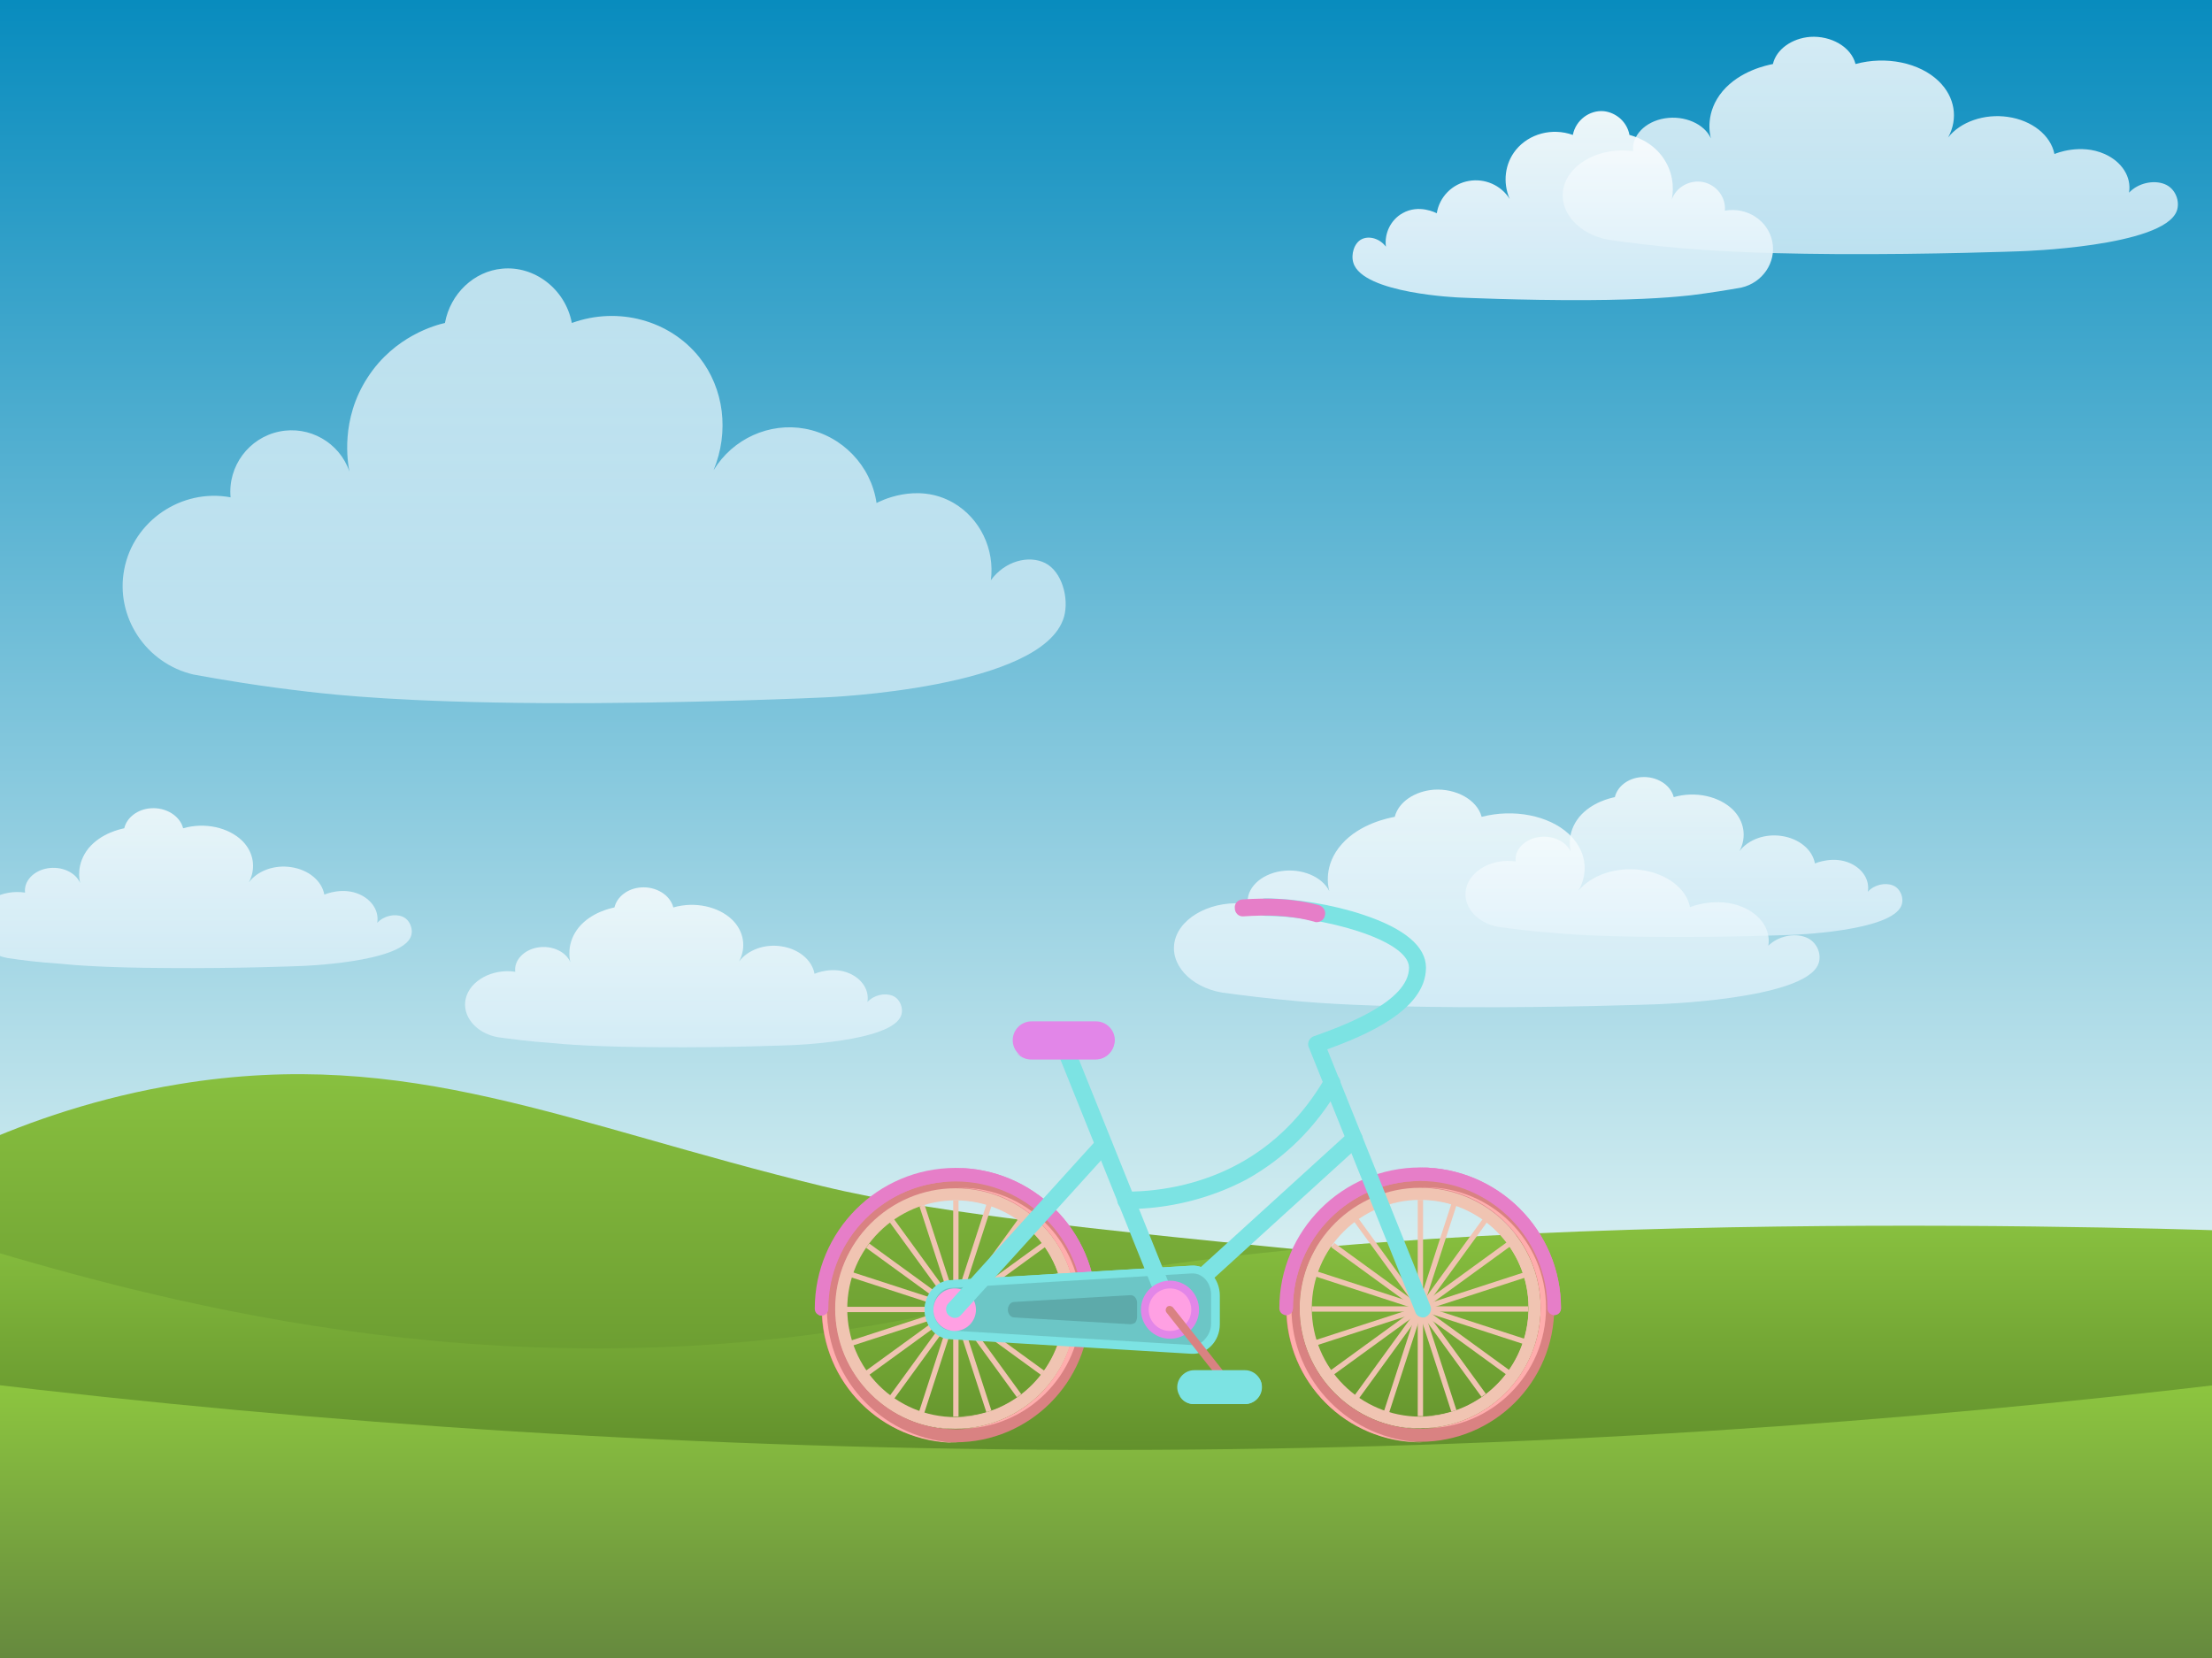 <?xml version="1.0" encoding="utf-8"?>
<!-- Generator: Adobe Illustrator 25.2.3, SVG Export Plug-In . SVG Version: 6.00 Build 0)  -->
<svg version="1.1" id="Layer_1" xmlns="http://www.w3.org/2000/svg" xmlns:xlink="http://www.w3.org/1999/xlink" x="0px" y="0px"
	 viewBox="0 0 2732 2048" style="enable-background:new 0 0 2732 2048;" xml:space="preserve">
<rect x="0" y="0" width="2732" height="2048" fill="#333333" stroke="none"/>
<style type="text/css">
	.st0{fill:url(#SVGID_1_);}
	.st1{opacity:0.68;fill:url(#SVGID_2_);enable-background:new    ;}
	.st2{opacity:0.82;fill:url(#SVGID_3_);enable-background:new    ;}
	.st3{opacity:0.92;fill:url(#SVGID_4_);enable-background:new    ;}
	.st4{opacity:0.79;fill:url(#SVGID_5_);enable-background:new    ;}
	.st5{opacity:0.79;fill:url(#SVGID_6_);enable-background:new    ;}
	.st6{opacity:0.79;fill:url(#SVGID_7_);enable-background:new    ;}
	.st7{opacity:0.79;fill:url(#SVGID_8_);enable-background:new    ;}
	.st8{fill:url(#SVGID_9_);}
	.st9{fill:url(#SVGID_10_);}
	.st10{fill:url(#SVGID_11_);}
	.st11{fill:#F0C4B2;}
	.st12{fill:#D98282;}
	.st13{fill:#FFADAD;}
	.st14{fill:#E67EC8;}
	.st15{fill:#7CE3E3;}
	.st16{opacity:0.5;fill:#5DAAAA;enable-background:new    ;}
	.st17{fill:#5DAAAA;}
	.st18{fill:#FFA0E3;}
	.st19{fill:#E286E8;}
</style>
<linearGradient id="SVGID_1_" gradientUnits="userSpaceOnUse" x1="1365.028" y1="673.89" x2="1365.028" y2="-935.896" gradientTransform="matrix(1 0 0 -1 0 613.89)">
	<stop  offset="0" style="stop-color:#0088BC"/>
	<stop  offset="0.995" style="stop-color:#D5EEF1"/>
</linearGradient>
<rect x="-32.94" y="-60" class="st0" width="2795.94" height="1609.79"/>
<linearGradient id="SVGID_2_" gradientUnits="userSpaceOnUse" x1="733.838" y1="282.386" x2="733.838" y2="-254.656" gradientTransform="matrix(1 0 0 -1 0 613.89)">
	<stop  offset="0" style="stop-color:#FFFFFF"/>
	<stop  offset="0.995" style="stop-color:#DBEFF9"/>
</linearGradient>
<path class="st1" d="M238.88,833.15c-58.95-13.77-96.73-71.66-85.43-129.91c11.3-59.66,70.6-100.26,131.32-88.96
	c-3.53-38.48,22.59-73.43,60.01-81.2c37.07-7.77,74.49,13.41,86.84,49.42c-2.12-10.59-11.65-64.25,22.59-116.5
	c33.18-51.19,84.37-64.6,95.32-67.07c6.71-36.36,36.01-63.9,70.6-67.07c39.54-3.88,78.02,24.71,86.14,67.07
	c57.54-20.83,121.09-3.18,157.45,42.36c30.71,38.83,37.07,92.14,17.65,139.44c23.65-38.83,68.84-59.31,112.97-51.19
	c45.54,8.47,81.55,45.54,88.26,91.79c2.12-1.06,49.42-26.83,95.32,0c32.48,19.06,50.84,56.84,45.89,95.32
	c17.3-23.65,46.6-31.42,67.07-21.18c20.83,10.59,29.65,43.42,23.3,66.37c-25.42,88.96-295.13,99.55-295.13,99.55
	s-170.86,8.12-349.49,7.06c-168.75-1.06-253.12-9.88-289.48-14.12C321.85,847.62,273.13,839.5,238.88,833.15z"/>
<linearGradient id="SVGID_3_" gradientUnits="userSpaceOnUse" x1="2309.977" y1="568.485" x2="2309.977" y2="299.959" gradientTransform="matrix(1 0 0 -1 0 613.89)">
	<stop  offset="0" style="stop-color:#FFFFFF"/>
	<stop  offset="0.995" style="stop-color:#DBEFF9"/>
</linearGradient>
<path class="st2" d="M1987.06,296.2c-38.48-6.71-62.84-36.01-55.78-64.96c7.41-30.01,45.89-50.13,85.78-44.48
	c-2.12-19.06,14.83-36.71,39.19-40.6c24.01-3.88,48.72,6.71,56.84,24.71c-1.41-5.3-7.41-32.13,14.47-58.25
	c21.53-25.42,55.07-32.13,62.13-33.54c4.24-18.36,23.65-31.77,45.89-33.54c25.77-1.77,50.84,12.36,56.13,33.54
	c37.42-10.24,79.08-1.77,102.73,21.18c20.12,19.42,24.36,46.25,11.65,69.55c15.18-19.42,44.83-29.65,73.78-25.42
	c29.65,4.24,52.95,22.59,57.54,45.89c1.41-0.71,32.12-13.41,62.13,0c21.18,9.53,33.18,28.24,30.01,47.66
	c11.3-12,30.36-15.89,43.77-10.59c13.77,5.3,19.42,21.53,15.18,33.18c-16.59,44.48-192.4,49.78-192.4,49.78
	s-111.56,4.24-228.05,3.53c-110.14-0.71-165.21-4.94-188.87-7.06C2041.07,303.61,2009.3,299.38,1987.06,296.2L1987.06,296.2z"/>
<linearGradient id="SVGID_4_" gradientUnits="userSpaceOnUse" x1="-2570.617" y1="476.713" x2="-2570.617" y2="243.177" gradientTransform="matrix(-1.14 0 0 -1 -1001.151 613.89)">
	<stop  offset="0" style="stop-color:#FFFFFF"/>
	<stop  offset="0.995" style="stop-color:#DBEFF9"/>
</linearGradient>
<path class="st3" d="M2150.86,355.16c26.12-6,43.07-31.07,38.13-56.48c-4.94-26.12-31.42-43.42-58.6-38.48
	c1.41-16.59-10.24-31.77-26.83-35.3c-16.59-3.18-33.18,6-38.83,21.53c1.06-4.59,5.3-27.89-9.88-50.48
	c-14.83-22.24-37.77-27.89-42.36-29.3c-2.82-15.89-16.24-27.54-31.42-29.3c-17.65-1.77-34.95,10.94-38.48,29.3
	c-25.77-9.18-54.01-1.41-70.25,18.36c-13.77,16.95-16.59,40.24-7.77,60.72c-10.59-16.95-30.71-25.77-50.48-22.24
	c-20.48,3.53-36.36,19.77-39.54,39.89c-1.06-0.35-21.89-11.65-42.36,0c-14.47,8.12-22.59,24.71-20.48,41.3
	c-7.77-10.24-20.83-13.77-30.01-9.18c-9.18,4.59-13.41,18.71-10.24,28.95c11.3,38.48,131.68,43.07,131.68,43.07
	s76.25,3.53,156.04,3.18c75.19-0.35,112.97-4.24,129.21-6C2113.79,361.51,2135.32,357.98,2150.86,355.16z"/>
<linearGradient id="SVGID_5_" gradientUnits="userSpaceOnUse" x1="844.195" y1="-482.402" x2="844.195" y2="-680.201" gradientTransform="matrix(1 0 0 -1 0 613.89)">
	<stop  offset="0" style="stop-color:#FFFFFF"/>
	<stop  offset="0.995" style="stop-color:#DBEFF9"/>
</linearGradient>
<path class="st4" d="M614.85,1281.13c-27.18-4.94-44.83-26.48-39.54-48.01c5.3-21.89,32.83-37.07,61.07-32.83
	c-1.77-14.12,10.59-27.18,27.89-30.01c17.3-2.82,34.6,4.94,40.24,18.36c-1.06-3.88-5.3-23.65,10.24-43.07
	c15.53-18.71,39.19-23.65,44.13-24.71c3.18-13.41,16.59-23.65,32.83-24.71c18.36-1.41,36.01,9.18,39.89,24.71
	c26.83-7.77,56.13-1.06,73.08,15.53c14.12,14.12,17.3,33.89,8.12,51.19c10.94-14.47,31.77-21.89,52.25-18.71
	c21.18,3.18,37.77,16.59,40.95,33.89c1.06-0.35,22.95-9.88,44.13,0c15.18,7.06,23.65,20.83,21.18,34.95
	c8.12-8.83,21.53-11.65,31.07-7.77c9.53,3.88,13.77,15.89,10.59,24.36c-11.65,32.83-136.62,36.71-136.62,36.71
	s-79.43,3.18-162.04,2.47c-78.37-0.35-117.56-3.53-134.15-5.3C653.33,1286.43,630.74,1283.25,614.85,1281.13L614.85,1281.13z"/>
<linearGradient id="SVGID_6_" gradientUnits="userSpaceOnUse" x1="238.761" y1="-384.826" x2="238.761" y2="-582.625" gradientTransform="matrix(1 0 0 -1 0 613.89)">
	<stop  offset="0" style="stop-color:#FFFFFF"/>
	<stop  offset="0.995" style="stop-color:#DBEFF9"/>
</linearGradient>
<path class="st5" d="M9.42,1183.35c-27.18-4.94-44.83-26.48-39.54-48.01c5.3-21.89,32.83-37.07,61.07-32.83
	c-1.77-14.12,10.59-27.18,27.89-30.01c17.3-2.82,34.6,4.94,40.24,18.36c-1.06-3.88-5.3-23.65,10.24-43.07
	c15.53-18.71,39.19-23.65,44.13-24.71c3.18-13.41,16.59-23.65,32.83-24.71c18.36-1.41,36.01,9.18,39.89,24.71
	c26.83-7.77,56.13-1.06,73.08,15.53c14.12,14.12,17.3,33.89,8.12,51.19c10.94-14.47,31.77-21.89,52.25-18.71
	c21.18,3.18,37.77,16.59,40.95,33.89c1.06-0.35,22.95-9.88,44.13,0c15.18,7.06,23.65,20.83,21.18,34.95
	c8.12-8.83,21.53-11.65,31.07-7.77s13.77,15.89,10.59,24.36c-11.65,32.83-136.62,36.71-136.62,36.71s-79.43,3.18-162.04,2.47
	c-78.37-0.35-117.56-3.53-134.15-5.3C47.9,1188.64,25.31,1185.82,9.42,1183.35L9.42,1183.35z"/>
<linearGradient id="SVGID_7_" gradientUnits="userSpaceOnUse" x1="2079.776" y1="-346.135" x2="2079.776" y2="-543.934" gradientTransform="matrix(1 0 0 -1 0 613.89)">
	<stop  offset="0" style="stop-color:#FFFFFF"/>
	<stop  offset="0.995" style="stop-color:#DBEFF9"/>
</linearGradient>
<path class="st6" d="M1850.44,1144.87c-27.18-4.94-44.83-26.48-39.54-48.01c5.3-21.89,32.83-37.07,61.07-32.83
	c-1.77-14.12,10.59-27.18,27.89-30.01c17.3-2.82,34.6,4.94,40.24,18.36c-1.06-3.88-5.3-23.65,10.24-43.07
	c15.53-18.71,39.19-23.65,44.13-24.71c3.18-13.41,16.59-23.65,32.83-24.71c18.36-1.41,36.01,9.18,39.89,24.71
	c26.83-7.77,56.13-1.06,73.08,15.53c14.12,14.12,17.3,33.89,8.12,51.19c10.94-14.47,31.77-21.89,52.25-18.71
	c21.18,3.18,37.77,16.59,40.95,33.89c1.06-0.35,22.95-9.88,44.13,0c15.18,7.06,23.65,20.83,21.18,34.95
	c8.12-8.83,21.53-11.65,31.07-7.77c9.53,3.88,13.77,15.89,10.59,24.36c-11.65,32.83-136.62,36.71-136.62,36.71
	s-79.43,3.18-162.04,2.47c-78.37-0.35-117.56-3.53-134.15-5.3C1888.91,1150.16,1866.67,1146.99,1850.44,1144.87L1850.44,1144.87z"/>
<linearGradient id="SVGID_8_" gradientUnits="userSpaceOnUse" x1="1848.616" y1="-361.378" x2="1848.616" y2="-629.888" gradientTransform="matrix(1 0 0 -1 0 613.89)">
	<stop  offset="0" style="stop-color:#FFFFFF"/>
	<stop  offset="0.995" style="stop-color:#DBEFF9"/>
</linearGradient>
<path class="st7" d="M1509.77,1226.06c-40.24-6.71-66.02-36.01-58.6-64.96c7.77-30.01,48.36-50.13,90.02-44.48
	c-2.47-19.06,15.53-36.71,40.95-40.6s50.84,6.71,59.66,24.71c-1.41-5.3-7.77-32.13,15.53-58.25c22.59-25.42,57.9-32.13,65.31-33.54
	c4.59-18.36,24.71-31.77,48.36-33.54c27.18-1.77,53.31,12.36,58.95,33.54c39.54-10.24,82.96-1.77,107.67,21.18
	c20.83,19.42,25.42,46.25,12,69.9c16.24-19.42,46.95-29.65,77.31-25.42c31.42,4.24,55.78,22.59,60.37,45.89
	c1.41-0.71,33.89-13.41,65.31,0c22.24,9.53,34.6,28.24,31.42,47.66c12-12,32.12-15.89,45.89-10.59
	c14.47,5.3,20.48,21.53,15.89,33.18c-17.3,44.48-201.58,49.78-201.93,49.78c0,0-116.85,4.24-239,3.53
	c-115.44-0.71-173.33-4.94-198.05-7.06C1566.6,1233.48,1533.42,1229.24,1509.77,1226.06L1509.77,1226.06z"/>
<linearGradient id="SVGID_9_" gradientUnits="userSpaceOnUse" x1="1365.028" y1="-712.893" x2="1365.028" y2="-1286.801" gradientTransform="matrix(1 0 0 -1 0 613.89)">
	<stop  offset="0" style="stop-color:#88C03F"/>
	<stop  offset="0.967" style="stop-color:#5C892A"/>
</linearGradient>
<path class="st8" d="M-31.18,1415.28c67.78-30.36,152.86-60.01,252.41-76.25c284.18-46.6,478.35,49.42,794.3,126.03
	c149.33,36.01,353.73,55.78,762.53,95.32c434.22,42.01,984.93,72.72,984.93,72.72v135.56c0,0-2751.11,120.73-2795.94,132.03
	L-31.18,1415.28L-31.18,1415.28z"/>
<linearGradient id="SVGID_10_" gradientUnits="userSpaceOnUse" x1="1365.911" y1="-900.085" x2="1365.911" y2="-1368.802" gradientTransform="matrix(1 0 0 -1 0 613.89)">
	<stop  offset="0" style="stop-color:#88C03F"/>
	<stop  offset="0.997" style="stop-color:#48701F"/>
</linearGradient>
<path class="st9" d="M-31.18,1538.84c246.76,73.78,674.98,189.22,1179.1,85.08c53.31-10.94,34.95-9.18,130.62-31.77
	C1742.76,1482,2763,1520.48,2763,1520.48s0,340.67,0,338.2S866.21,2225.47-26.94,1701.23c-5.65-117.2-0.71-11.3-3.53-140.86
	C-30.82,1553.67-30.82,1546.61-31.18,1538.84L-31.18,1538.84z"/>
<linearGradient id="SVGID_11_" gradientUnits="userSpaceOnUse" x1="1366.794" y1="-1093.697" x2="1366.794" y2="-1486.965" gradientTransform="matrix(1 0 0 -1 0 613.89)">
	<stop  offset="0" style="stop-color:#8DC63F"/>
	<stop  offset="0.969" style="stop-color:#61823E"/>
</linearGradient>
<path class="st10" d="M2763,1707.59c-411.62,49.42-875.85,82.96-1384.56,83.31c-517.88,0.35-990.23-33.18-1407.86-83.31v393.27H2763
	V1707.59L2763,1707.59z"/>
<g id="Bicycles">
	<g>
		
			<rect x="1045.11" y="1613.42" transform="matrix(0.809 -0.588 0.588 0.809 -725.04 1002.58)" class="st11" width="269.53" height="6.57"/>
		
			<rect x="1045.45" y="1614.13" transform="matrix(0.588 -0.809 0.809 0.588 -822.011 1621.213)" class="st11" width="269.53" height="6.57"/>
		
			<rect x="1044.21" y="1613.16" transform="matrix(0.309 -0.951 0.951 0.309 -721.977 2239.296)" class="st11" width="271.33" height="6.57"/>
		
			<rect x="1045.24" y="1614.11" transform="matrix(0.951 -0.309 0.309 0.951 -441.874 443.785)" class="st11" width="270.73" height="6.57"/>
		
			<rect x="1177.55" y="1480.61" transform="matrix(0.309 -0.951 0.951 0.309 -721.218 2239.915)" class="st11" width="6.57" height="271.34"/>
		<path class="st11" d="M1180.29,1764.74c-81.87,0-148.83-66.93-148.83-148.83c0-81.9,66.93-148.83,148.83-148.83
			c81.87,0,148.83,66.93,148.83,148.83C1329.13,1697.81,1262.16,1764.74,1180.29,1764.74z M1180.29,1482.64
			c-73.5,0-133.87,59.77-133.87,133.87s59.77,133.87,133.87,133.87c73.5,0,133.87-59.77,133.87-133.87
			S1253.79,1482.64,1180.29,1482.64z"/>
		<g>
			<path class="st11" d="M1036.82,1616.51c0-81.27,65.13-147.03,145.83-148.83c-1.2,0-1.8,0-3,0
				c-81.87,0-148.83,66.93-148.83,148.83c0,81.87,66.93,148.83,148.83,148.83c1.2,0,1.8,0,3,0
				C1102.59,1763.54,1036.82,1697.21,1036.82,1616.51z"/>
			<path class="st11" d="M1183.26,1749.81c1.2,0,1.8,0,3,0c73.5,0,136.87-64.53,136.87-133.87c0-68.13-58.57-133.87-136.87-133.87
				c-1.2,0-1.8,0-3,0c72.33,1.8,130.9,60.97,130.9,133.27C1314.16,1687.64,1255.59,1748.61,1183.26,1749.81z"/>
		</g>
		<path class="st12" d="M1180.29,1781.47c-91.43,0-165.57-74.1-165.57-165.57c0-91.43,74.1-165.57,165.57-165.57
			c91.43,0,165.57,74.1,165.57,165.57C1345.82,1707.38,1271.12,1781.47,1180.29,1781.47z M1180.29,1467.71
			c-81.87,0-148.83,66.93-148.83,148.83c0,81.87,66.93,148.83,148.83,148.83c81.87,0,148.83-66.93,148.83-148.83
			C1329.09,1534.04,1262.16,1467.71,1180.29,1467.71z"/>
		<g>
			<path class="st13" d="M1021.29,1616.51c0-90.23,72.33-163.77,162.57-165.57c-1.2,0-1.8,0-3,0c-91.43,0-165.57,74.1-165.57,165.57
				c0,91.43,74.1,165.57,165.57,165.57c1.2,0,2.4,0,3,0C1093.62,1779.67,1021.29,1706.17,1021.29,1616.51z"/>
			<path class="st13" d="M1183.26,1764.74c1.2,0,1.8,0,3,0c81.87,0,148.83-66.93,148.83-148.83c0-81.87-66.93-148.83-148.83-148.83
				c-1.2,0-2.4,0-3,0c80.7,1.8,145.23,67.53,145.23,148.83C1328.49,1697.21,1263.96,1762.94,1183.26,1764.74z"/>
		</g>
		<rect x="1177.29" y="1482.64" class="st11" width="6.57" height="267.17"/>
		<rect x="1045.79" y="1614.14" class="st11" width="267.17" height="6.57"/>
		
			<rect x="1176.82" y="1482.75" transform="matrix(0.951 -0.309 0.309 0.951 -441.682 443.734)" class="st11" width="6.57" height="267.18"/>
		
			<rect x="1176.47" y="1482.51" transform="matrix(0.809 -0.588 0.588 0.809 -724.614 1002.13)" class="st11" width="6.57" height="267.17"/>
		
			<rect x="1176.25" y="1483.27" transform="matrix(0.588 -0.809 0.809 0.588 -821.84 1620.708)" class="st11" width="6.57" height="267.17"/>
		<path class="st14" d="M1345.82,1624.87c-4.77,0-8.37-3.6-8.37-8.37c0-86.67-70.53-157.2-157.2-157.2
			c-86.67,0-157.2,70.53-157.2,157.2c0,4.77-3.6,8.37-8.37,8.37s-8.37-3.6-8.37-8.37c0-95.63,77.7-173.93,173.93-173.93
			c95.63,0,173.93,77.7,173.93,173.93C1354.19,1620.71,1350.03,1624.87,1345.82,1624.87z"/>
		<g>
			<path class="st14" d="M1180.29,1442.61c-1.2,0-2.4,0-3,0c94.43,1.8,170.93,78.9,170.93,173.93c0,3.6-2.4,6.57-5.37,7.77
				c1.2,0.6,1.8,0.6,3,0.6c4.77,0,8.37-3.6,8.37-8.37C1354.19,1520.31,1275.89,1442.61,1180.29,1442.61z"/>
			<path class="st14" d="M1173.69,1459.34c-86.67,0-157.2,70.53-157.2,157.2c0,3.6-2.4,6.57-5.37,7.77c1.2,0.6,1.8,0.6,3,0.6
				c4.77,0,8.37-3.6,8.37-8.37c0-85.47,68.73-155.4,153.6-157.2C1176.09,1459.34,1174.89,1459.34,1173.69,1459.34z"/>
		</g>
	</g>
	<g>
		
			<rect x="1618.89" y="1613.05" transform="matrix(0.809 -0.588 0.588 0.809 -615.181 1339.845)" class="st11" width="269.53" height="6.57"/>
		
			<rect x="1619.67" y="1613.4" transform="matrix(0.588 -0.809 0.809 0.588 -584.794 2085.411)" class="st11" width="269.53" height="6.57"/>
		
			<rect x="1618.22" y="1612.92" transform="matrix(0.309 -0.951 0.951 0.309 -325.051 2785.07)" class="st11" width="271.34" height="6.57"/>
		
			<rect x="1619" y="1613.62" transform="matrix(0.951 -0.309 0.309 0.951 -413.661 620.997)" class="st11" width="270.73" height="6.57"/>
		
			<rect x="1751.77" y="1479.73" transform="matrix(0.309 -0.951 0.951 0.309 -323.596 2785.427)" class="st11" width="6.57" height="271.34"/>
		<path class="st11" d="M1754.02,1764.14c-81.87,0-148.83-66.93-148.83-148.83c0-81.87,66.93-148.83,148.83-148.83
			c81.87,0,148.83,66.93,148.83,148.83C1902.86,1697.81,1836.49,1764.14,1754.02,1764.14z M1754.02,1482.04
			c-73.5,0-133.87,59.77-133.87,133.87c0,73.5,59.77,133.87,133.87,133.87s133.87-59.77,133.87-133.87
			C1887.89,1541.81,1828.12,1482.04,1754.02,1482.04z"/>
		<g>
			<path class="st11" d="M1611.19,1615.94c0-81.27,65.13-147.03,145.83-148.83c-1.2,0-1.8,0-3,0
				c-81.87,0-148.83,66.93-148.83,148.83c0,81.87,66.93,148.83,148.83,148.83c1.2,0,1.8,0,3,0
				C1676.32,1762.94,1611.19,1696.61,1611.19,1615.94z"/>
			<path class="st11" d="M1757.03,1749.21c1.2,0,1.8,0,3,0c73.5,0,136.87-64.53,136.87-133.87c0-68.13-58.57-133.87-136.87-133.87
				c-1.2,0-1.8,0-3,0c72.33,1.8,130.9,60.97,130.9,133.27C1887.89,1688.24,1829.32,1748.01,1757.03,1749.21z"/>
		</g>
		<path class="st12" d="M1754.02,1780.87c-91.43,0-165.57-74.1-165.57-165.57c0-91.43,74.1-165.57,165.57-165.57
			c91.43,0,165.57,74.1,165.57,165.57C1919.59,1706.77,1845.46,1780.87,1754.02,1780.87z M1754.02,1467.11
			c-81.87,0-148.83,66.93-148.83,148.83c0,81.87,66.93,148.83,148.83,148.83c81.87,0,148.83-66.93,148.83-148.83
			C1902.86,1533.44,1836.49,1467.11,1754.02,1467.11z"/>
		<g>
			<path class="st13" d="M1595.06,1615.94c0-90.23,72.33-163.77,162.57-165.57c-1.2,0-1.8,0-3,0c-91.43,0-165.57,74.1-165.57,165.57
				c0,91.43,74.1,165.57,165.57,165.57c1.2,0,2.4,0,3,0C1667.36,1779.07,1595.06,1705.57,1595.06,1615.94z"/>
			<path class="st13" d="M1757.63,1764.14c1.2,0,1.8,0,3,0c81.87,0,148.83-66.93,148.83-148.83c0-81.87-66.93-148.83-148.83-148.83
				c-1.2,0-2.4,0-3,0c80.7,1.8,145.23,67.53,145.23,148.83S1837.69,1762.34,1757.63,1764.14z"/>
		</g>
		<rect x="1751.02" y="1482.04" class="st11" width="6.57" height="267.17"/>
		<rect x="1620.16" y="1613.54" class="st11" width="267.17" height="6.57"/>
		
			<rect x="1751.17" y="1482.08" transform="matrix(0.951 -0.309 0.309 0.951 -413.37 621.169)" class="st11" width="6.57" height="267.18"/>
		
			<rect x="1750.3" y="1482.11" transform="matrix(0.809 -0.588 0.588 0.809 -614.784 1339.354)" class="st11" width="6.57" height="267.17"/>
		
			<rect x="1750.5" y="1482.54" transform="matrix(0.588 -0.809 0.809 0.588 -584.544 2084.981)" class="st11" width="6.57" height="267.17"/>
		<path class="st14" d="M1919.59,1624.31c-4.77,0-8.37-3.6-8.37-8.37c0-86.67-70.53-157.2-157.2-157.2s-157.2,70.53-157.2,157.2
			c0,4.77-3.6,8.37-8.37,8.37s-8.37-3.6-8.37-8.37c0-95.63,77.7-173.93,173.93-173.93c95.63,0,173.93,77.7,173.93,173.93
			C1927.96,1620.11,1924.36,1624.31,1919.59,1624.31z"/>
		<g>
			<path class="st14" d="M1754.02,1442.01c-1.2,0-2.4,0-3,0c94.43,1.8,170.93,78.9,170.93,173.93c0,3.6-2.4,6.57-5.37,7.77
				c1.2,0.6,1.8,0.6,3,0.6c4.77,0,8.37-3.6,8.37-8.37C1927.96,1519.71,1850.26,1442.01,1754.02,1442.01z"/>
			<path class="st14" d="M1748.06,1458.74c-86.67,0-157.2,70.53-157.2,157.2c0,3.6-2.4,6.57-5.37,7.77c1.2,0.6,1.8,0.6,3,0.6
				c4.77,0,8.37-3.6,8.37-8.37c0-85.47,68.73-155.4,153.6-157.2C1749.86,1458.74,1749.26,1458.74,1748.06,1458.74z"/>
		</g>
	</g>
	<path class="st15" d="M1480.29,1592.61c-3,0-5.97-1.2-7.77-3.6c-3.6-4.2-3.6-10.77,0.6-14.93l192.43-175.1
		c4.2-3.6,10.77-3.6,14.93,0.6c3.6,4.2,3.6,10.77-0.6,14.93l-192.43,175.1C1485.69,1591.41,1483.29,1592.61,1480.29,1592.61z"/>
	<path class="st15" d="M1471.32,1563.34l-297.63,17.93c-17.33,1.2-31.67,17.33-31.67,36.47l0,0c0,19.73,13.73,35.87,31.67,36.47
		l297.63,17.93c19.13,1.2,35.27-15.53,35.27-36.47v-35.27C1506.59,1578.87,1490.46,1562.14,1471.32,1563.34z"/>
	<path class="st16" d="M1473.12,1661.34c-0.6,0-0.6,0-1.2,0l-297.63-17.93c-11.97-0.6-21.5-11.97-21.5-26.3
		c0-13.73,9.57-25.7,21.5-26.3l297.63-17.93c0.6,0,0.6,0,1.2,0c12.57,0,22.7,11.97,22.7,26.3v35.27c0,7.17-2.4,13.73-7.17,19.13
		C1484.49,1658.94,1479.09,1661.34,1473.12,1661.34L1473.12,1661.34z"/>
	<path class="st17" d="M1396.02,1635.64C1396.02,1635.64,1395.42,1635.64,1396.02,1635.64l-143.43-8.37c-4.2,0-7.77-4.2-7.77-9.57
		c0-5.37,3.6-9.57,7.77-9.57l143.43-8.37c0,0,0,0,0.6,0c4.2,0,7.77,4.2,7.77,9.57v17.33c0,3-1.2,5.37-2.4,7.17
		C1399.62,1635.04,1397.82,1635.64,1396.02,1635.64L1396.02,1635.64z"/>
	<path class="st15" d="M1146.22,1621.91c0-19.73,13.73-35.87,31.67-36.47l297.63-17.93c8.37-0.6,15.53,2.4,21.5,7.17
		c-6.57-7.77-15.53-11.97-25.7-11.37l-297.63,17.93c-17.33,1.2-31.67,17.33-31.67,36.47c0,11.97,5.37,22.1,13.13,29.3
		C1149.79,1639.84,1146.22,1631.47,1146.22,1621.91z"/>
	<circle class="st18" cx="1179.09" cy="1617.71" r="26.3"/>
	<path class="st15" d="M1445.02,1627.87c-4.2,0-8.37-2.4-9.57-6.57l-131.5-326.93c-2.4-5.37,0.6-11.37,5.97-13.73
		c5.37-2.4,11.37,0.6,13.73,5.97l131.5,326.93c2.4,5.37-0.6,11.37-5.97,13.73C1447.42,1627.87,1446.22,1627.87,1445.02,1627.87z"/>
	<path class="st15" d="M1757.63,1627.27c-4.2,0-8.37-2.4-9.57-6.57l-131.5-326.93c-1.2-2.4-1.2-5.37,0-8.37
		c1.2-2.4,3.6-4.77,5.97-5.37c35.27-12.57,117.73-42.43,117.73-84.87c0-34.67-108.77-63.93-177.5-63.93
		c-5.97,0-10.77-4.77-10.77-10.77c0-5.97,4.77-10.77,10.77-10.77c36.47,0,84.27,7.77,121.33,20.33c50.2,16.73,77.1,38.83,77.1,65.13
		c0,53.2-76.5,84.27-121.93,101l127.3,316.77c2.4,5.37-0.6,11.37-5.97,13.73C1759.99,1627.27,1758.83,1627.27,1757.63,1627.27z"/>
	<path class="st14" d="M1626.12,1139.01c-1.2,0-1.8,0-3-0.6c-30.47-8.37-59.77-8.37-87.27-6.57c-5.97,0.6-10.77-4.2-10.77-10.17
		c-0.6-5.97,4.2-10.77,10.17-10.77c29.3-1.8,60.37-1.8,93.83,7.17c5.37,1.8,8.97,7.17,7.17,13.13
		C1635.09,1136.01,1630.93,1139.01,1626.12,1139.01z"/>
	<circle class="st19" cx="1445.02" cy="1617.71" r="35.87"/>
	<circle class="st18" cx="1445.02" cy="1617.71" r="26.3"/>
	<path class="st12" d="M1505.99,1700.21c-1.8,0-3-0.6-4.2-1.8l-60.97-77.1c-1.8-2.4-1.2-5.37,0.6-7.17c2.4-1.8,5.37-1.2,7.17,0.6
		l60.97,77.1c1.8,2.4,1.2,5.37-0.6,7.17C1508.39,1699.61,1507.19,1700.21,1505.99,1700.21z"/>
	<path class="st15" d="M1537.69,1734.28h-62.77c-11.37,0-20.93-9.57-20.93-20.93l0,0c0-11.37,9.57-20.93,20.93-20.93h62.77
		c11.37,0,20.93,9.57,20.93,20.93l0,0C1558.59,1725.31,1549.02,1734.28,1537.69,1734.28z"/>
	<path class="st15" d="M1553.83,1700.81c1.8,3,3,6.57,3,10.17l0,0c0,11.37-9.57,20.93-20.93,20.93h-62.77
		c-6.57,0-12.57-3-16.73-8.37c3.6,6.57,10.17,10.77,17.93,10.77h62.77c11.37,0,20.93-9.57,20.93-20.93l0,0
		C1558.59,1708.58,1556.79,1704.37,1553.83,1700.81z"/>
	<path class="st15" d="M1179.09,1627.87c-2.4,0-4.77-1.2-7.17-3c-4.2-3.6-4.77-10.77-0.6-14.93l184.07-203.2
		c3.6-4.2,10.77-4.77,14.93-0.6c4.2,4.2,4.77,10.77,0.6,14.93l-184.07,203.2C1185.06,1626.67,1182.06,1627.87,1179.09,1627.87z"/>
	<path class="st19" d="M1353.59,1308.14h-79.5c-12.57,0-23.3-10.17-23.3-23.3l0,0c0-12.57,10.17-23.3,23.3-23.3h79.5
		c12.57,0,23.3,10.17,23.3,23.3l0,0C1376.33,1297.97,1366.16,1308.14,1353.59,1308.14z"/>
	<path class="st19" d="M1368.52,1268.07c3.6,4.2,5.37,8.97,5.37,14.93l0,0c0,12.57-10.17,23.3-23.3,23.3h-79.47
		c-5.97,0-10.77-2.4-14.93-5.37c4.2,4.77,10.77,7.77,17.33,7.77h79.5c12.57,0,23.3-10.17,23.3-23.3l0,0
		C1376.33,1278.24,1373.32,1272.27,1368.52,1268.07z"/>
	<path class="st15" d="M1390.66,1493.41c-5.97,0-10.77-4.77-10.77-10.77c0-5.97,4.77-10.77,10.77-10.77
		c49.6,0,98-11.97,138.67-34.07c44.23-23.9,80.1-59.77,106.97-105.8c3-4.77,9.57-6.57,14.33-3.6c4.77,3,6.57,9.57,3.6,14.33
		c-28.7,49.6-67.53,87.87-114.77,114.17C1495.26,1480.24,1443.86,1493.41,1390.66,1493.41z"/>
</g>
</svg>
